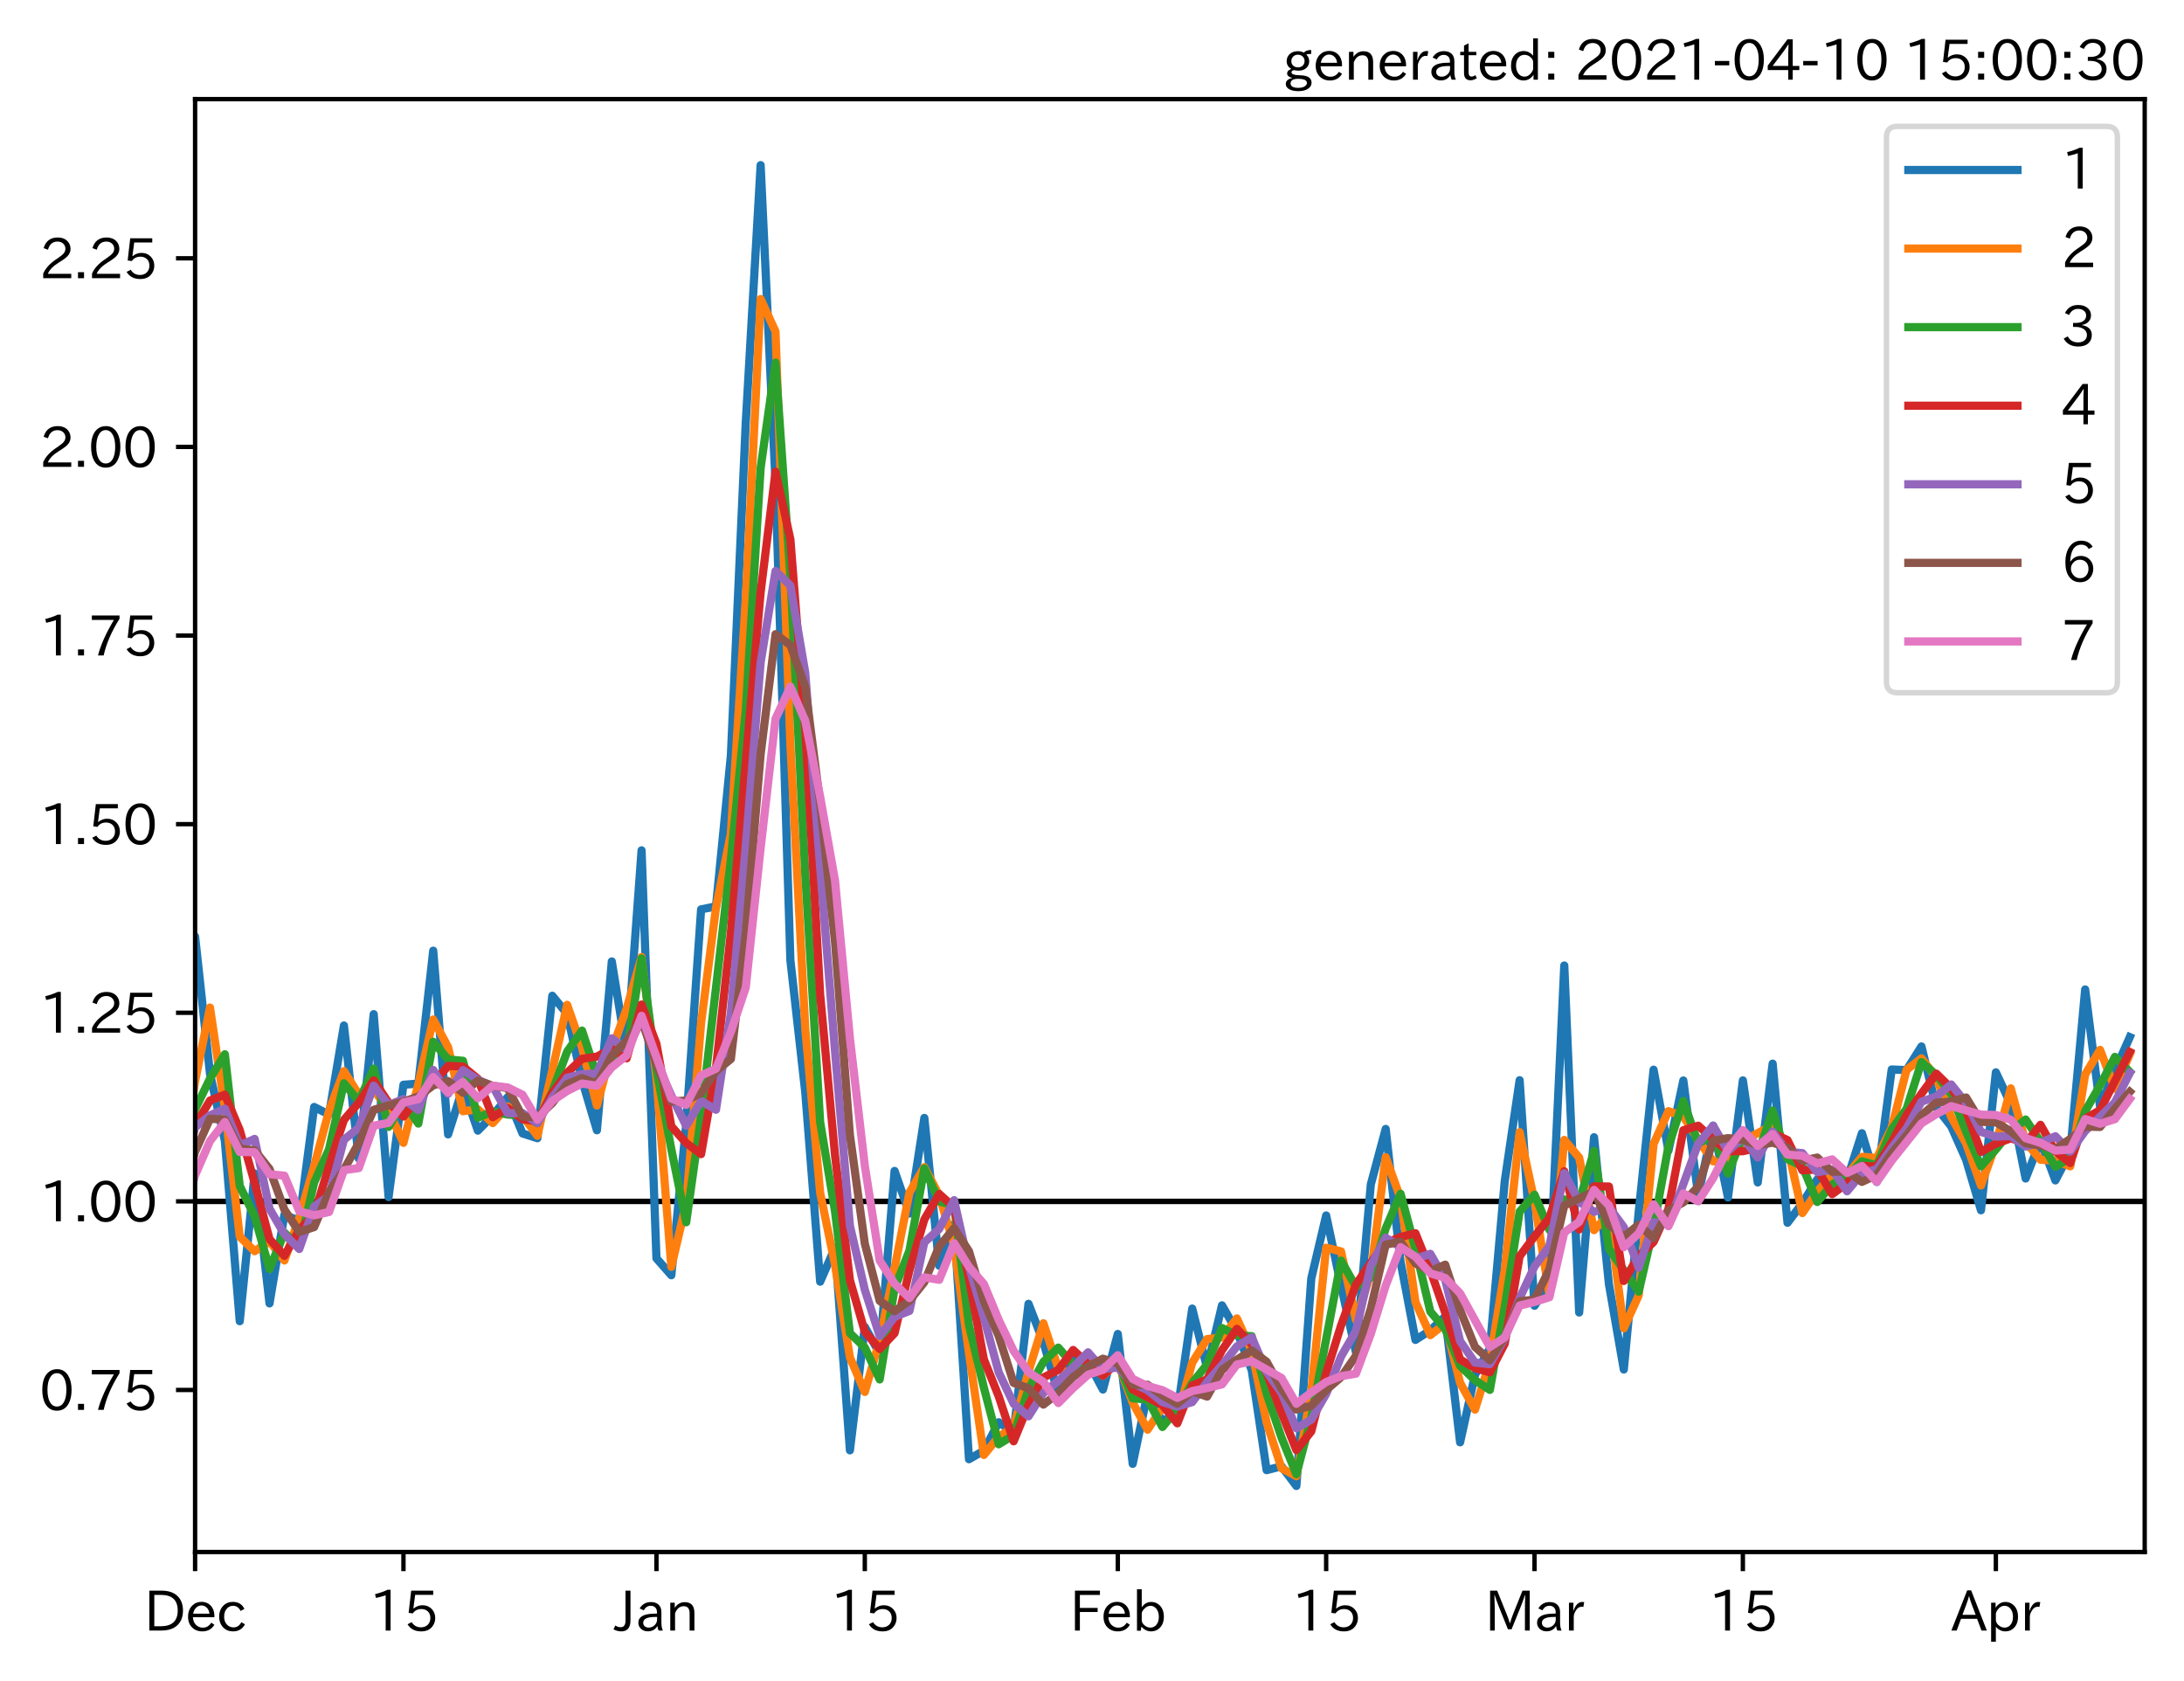 <?xml version="1.0" encoding="utf-8" standalone="no"?>
<!DOCTYPE svg PUBLIC "-//W3C//DTD SVG 1.1//EN"
  "http://www.w3.org/Graphics/SVG/1.1/DTD/svg11.dtd">
<svg height="307.849pt" version="1.1" viewBox="0 0 400.058 307.849" width="400.058pt" xmlns="http://www.w3.org/2000/svg" xmlns:xlink="http://www.w3.org/1999/xlink">
 <defs>
  <style type="text/css">*{stroke-linecap:butt;stroke-linejoin:round;}</style>
 </defs>
 <g id="figure_1">
  <g id="patch_1">
   <path d="M 0 307.849 
L 400.058 307.849 
L 400.058 0 
L 0 0 
z
" style="fill:#ffffff;"/>
  </g>
  <g id="axes_1">
   <g id="patch_2">
    <path d="M 35.737 284.259 
L 392.858 284.259 
L 392.858 18.147 
L 35.737 18.147 
z
" style="fill:#ffffff;"/>
   </g>
   <g id="line2d_1">
    <path clip-path="url(#p57265060f1)" d="M 35.737 220.039 
L 392.858 220.039 
" style="fill:none;stroke:#000000;stroke-linecap:square;"/>
   </g>
   <g id="matplotlib.axis_1">
    <g id="xtick_1">
     <g id="line2d_2">
      <defs>
       <path d="M 0 0 
L 0 3.5 
" id="m8778c3c1f2" style="stroke:#000000;stroke-width:0.8;"/>
      </defs>
      <g>
       <use style="stroke:#000000;stroke-width:0.8;" x="35.737" xlink:href="#m8778c3c1f2" y="284.259"/>
      </g>
     </g>
     <g id="text_1">
      <!-- Dec -->
      <g transform="translate(26.389 298.749)scale(0.1 -0.1)">
       <defs>
        <path d="M 609 4634 
L 1984 4634 
Q 3159 4634 3791 4050 
Q 4456 3444 4456 2356 
Q 4456 1047 3516 441 
Q 2925 63 1941 63 
L 609 63 
L 609 4634 
z
M 1172 556 
L 1894 556 
Q 3853 556 3853 2356 
Q 3853 4147 1928 4147 
L 1172 4147 
L 1172 556 
z
" id="IPAexGothic-44" transform="scale(0.016)"/>
        <path d="M 863 1594 
Q 891 1041 1209 722 
Q 1534 397 1997 397 
Q 2606 397 2963 966 
L 3322 728 
Q 2869 -31 1931 -31 
Q 1222 -31 766 422 
Q 306 884 306 1641 
Q 306 2444 788 2925 
Q 1216 3353 1856 3353 
Q 2459 3353 2866 2956 
Q 3322 2494 3322 1722 
L 3322 1594 
L 863 1594 
z
M 2756 1997 
Q 2709 2431 2450 2681 
Q 2194 2938 1844 2938 
Q 1438 2938 1150 2591 
Q 953 2356 894 1997 
L 2756 1997 
z
" id="IPAexGothic-65" transform="scale(0.016)"/>
        <path d="M 3269 784 
Q 2834 -31 1900 -31 
Q 1228 -31 788 409 
Q 313 891 313 1663 
Q 313 2428 788 2913 
Q 1222 3347 1881 3347 
Q 2813 3347 3206 2541 
L 2763 2309 
Q 2484 2900 1900 2900 
Q 1516 2900 1234 2619 
Q 881 2266 881 1650 
Q 881 1069 1222 728 
Q 1522 428 1956 428 
Q 2547 428 2847 1016 
L 3269 784 
z
" id="IPAexGothic-63" transform="scale(0.016)"/>
       </defs>
       <use xlink:href="#IPAexGothic-44"/>
       <use x="75.684" xlink:href="#IPAexGothic-65"/>
       <use x="132.568" xlink:href="#IPAexGothic-63"/>
      </g>
     </g>
    </g>
    <g id="xtick_2">
     <g id="line2d_3">
      <g>
       <use style="stroke:#000000;stroke-width:0.8;" x="73.903" xlink:href="#m8778c3c1f2" y="284.259"/>
      </g>
     </g>
     <g id="text_2">
      <!-- 15 -->
      <g transform="translate(67.605 298.749)scale(0.1 -0.1)">
       <defs>
        <path d="M 2463 63 
L 1900 63 
L 1900 4103 
Q 1372 3922 788 3797 
L 684 4231 
Q 1519 4441 2106 4731 
L 2463 4731 
L 2463 63 
z
" id="IPAexGothic-31" transform="scale(0.016)"/>
        <path d="M 1178 2603 
Q 1634 2963 2172 2963 
Q 2816 2963 3241 2528 
Q 3638 2113 3638 1497 
Q 3638 938 3297 513 
Q 2869 -31 2031 -31 
Q 959 -31 469 784 
L 938 1028 
Q 1309 434 2013 434 
Q 2466 434 2769 716 
Q 3081 1013 3081 1503 
Q 3081 1966 2806 2241 
Q 2519 2528 2056 2528 
Q 1406 2528 1072 2028 
L 591 2091 
L 884 4634 
L 3406 4634 
L 3406 4153 
L 1341 4153 
L 1134 2603 
L 1178 2603 
z
" id="IPAexGothic-35" transform="scale(0.016)"/>
       </defs>
       <use xlink:href="#IPAexGothic-31"/>
       <use x="62.988" xlink:href="#IPAexGothic-35"/>
      </g>
     </g>
    </g>
    <g id="xtick_3">
     <g id="line2d_4">
      <g>
       <use style="stroke:#000000;stroke-width:0.8;" x="120.247" xlink:href="#m8778c3c1f2" y="284.259"/>
      </g>
     </g>
     <g id="text_3">
      <!-- Jan -->
      <g transform="translate(112.578 298.749)scale(0.1 -0.1)">
       <defs>
        <path d="M 1819 4634 
L 1819 1234 
Q 1819 -31 763 -31 
Q 303 -31 -125 209 
L 84 644 
Q 378 447 694 447 
Q 1250 447 1250 1203 
L 1250 4634 
L 1819 4634 
z
" id="IPAexGothic-4a" transform="scale(0.016)"/>
        <path d="M 3156 63 
L 2672 63 
Q 2559 303 2531 556 
L 2509 556 
Q 2147 -25 1428 -25 
Q 934 -25 622 288 
Q 347 563 347 959 
Q 347 1947 2050 1997 
L 2478 2009 
L 2478 2175 
Q 2478 2509 2288 2700 
Q 2088 2900 1775 2900 
Q 1238 2900 969 2378 
L 494 2597 
Q 938 3328 1788 3328 
Q 2375 3328 2691 3000 
Q 2984 2706 2984 2169 
L 2984 997 
Q 2984 400 3156 63 
z
M 2491 1625 
L 2141 1619 
Q 903 1591 903 953 
Q 903 728 1050 581 
Q 1231 403 1525 403 
Q 1934 403 2234 703 
Q 2491 969 2491 1344 
L 2491 1625 
z
" id="IPAexGothic-61" transform="scale(0.016)"/>
        <path d="M 3328 63 
L 2778 63 
L 2778 2041 
Q 2778 2853 2106 2853 
Q 1428 2853 1113 2041 
L 1113 63 
L 563 63 
L 563 3250 
L 1075 3250 
L 1075 2675 
Q 1525 3316 2222 3316 
Q 3328 3316 3328 2072 
L 3328 63 
z
" id="IPAexGothic-6e" transform="scale(0.016)"/>
       </defs>
       <use xlink:href="#IPAexGothic-4a"/>
       <use x="37.988" xlink:href="#IPAexGothic-61"/>
       <use x="92.969" xlink:href="#IPAexGothic-6e"/>
      </g>
     </g>
    </g>
    <g id="xtick_4">
     <g id="line2d_5">
      <g>
       <use style="stroke:#000000;stroke-width:0.8;" x="158.412" xlink:href="#m8778c3c1f2" y="284.259"/>
      </g>
     </g>
     <g id="text_4">
      <!-- 15 -->
      <g transform="translate(152.114 298.749)scale(0.1 -0.1)">
       <use xlink:href="#IPAexGothic-31"/>
       <use x="62.988" xlink:href="#IPAexGothic-35"/>
      </g>
     </g>
    </g>
    <g id="xtick_5">
     <g id="line2d_6">
      <g>
       <use style="stroke:#000000;stroke-width:0.8;" x="204.756" xlink:href="#m8778c3c1f2" y="284.259"/>
      </g>
     </g>
     <g id="text_5">
      <!-- Feb -->
      <g transform="translate(195.933 298.749)scale(0.1 -0.1)">
       <defs>
        <path d="M 3469 4141 
L 1172 4141 
L 1172 2656 
L 3206 2656 
L 3206 2188 
L 1172 2188 
L 1172 63 
L 609 63 
L 609 4634 
L 3469 4634 
L 3469 4141 
z
" id="IPAexGothic-46" transform="scale(0.016)"/>
        <path d="M 1125 2731 
Q 1550 3341 2219 3341 
Q 2788 3341 3191 2938 
Q 3659 2469 3659 1644 
Q 3659 838 3191 372 
Q 2788 -31 2206 -31 
Q 1559 -31 1088 516 
L 1009 44 
L 581 44 
L 581 4794 
L 1125 4794 
L 1125 2731 
z
M 1125 1997 
L 1125 1253 
Q 1125 888 1528 600 
Q 1803 403 2119 403 
Q 2488 403 2744 659 
Q 3084 1009 3084 1631 
Q 3084 2194 2803 2553 
Q 2525 2900 2125 2900 
Q 1759 2900 1438 2578 
Q 1125 2266 1125 1997 
z
" id="IPAexGothic-62" transform="scale(0.016)"/>
       </defs>
       <use xlink:href="#IPAexGothic-46"/>
       <use x="57.178" xlink:href="#IPAexGothic-65"/>
       <use x="114.062" xlink:href="#IPAexGothic-62"/>
      </g>
     </g>
    </g>
    <g id="xtick_6">
     <g id="line2d_7">
      <g>
       <use style="stroke:#000000;stroke-width:0.8;" x="242.922" xlink:href="#m8778c3c1f2" y="284.259"/>
      </g>
     </g>
     <g id="text_6">
      <!-- 15 -->
      <g transform="translate(236.623 298.749)scale(0.1 -0.1)">
       <use xlink:href="#IPAexGothic-31"/>
       <use x="62.988" xlink:href="#IPAexGothic-35"/>
      </g>
     </g>
    </g>
    <g id="xtick_7">
     <g id="line2d_8">
      <g>
       <use style="stroke:#000000;stroke-width:0.8;" x="281.087" xlink:href="#m8778c3c1f2" y="284.259"/>
      </g>
     </g>
     <g id="text_7">
      <!-- Mar -->
      <g transform="translate(271.978 298.749)scale(0.1 -0.1)">
       <defs>
        <path d="M 5147 63 
L 4597 63 
L 4597 2534 
Q 4597 3281 4634 4134 
L 4609 4134 
Q 4356 3409 4066 2675 
L 3066 209 
L 2650 209 
L 1641 2725 
Q 1328 3506 1128 4141 
L 1103 4141 
Q 1141 3131 1141 2553 
L 1141 63 
L 609 63 
L 609 4634 
L 1416 4634 
L 2503 1944 
Q 2697 1472 2869 906 
L 2888 906 
Q 3028 1416 3234 1931 
L 4316 4634 
L 5147 4634 
L 5147 63 
z
" id="IPAexGothic-4d" transform="scale(0.016)"/>
        <path d="M 2309 3316 
L 2213 2769 
Q 2106 2791 2022 2791 
Q 1653 2791 1413 2444 
Q 1113 2006 1113 1675 
L 1113 63 
L 563 63 
L 563 3250 
L 1081 3250 
L 1056 2303 
L 1069 2303 
Q 1422 3341 2097 3341 
Q 2206 3341 2309 3316 
z
" id="IPAexGothic-72" transform="scale(0.016)"/>
       </defs>
       <use xlink:href="#IPAexGothic-4d"/>
       <use x="90.186" xlink:href="#IPAexGothic-61"/>
       <use x="145.166" xlink:href="#IPAexGothic-72"/>
      </g>
     </g>
    </g>
    <g id="xtick_8">
     <g id="line2d_9">
      <g>
       <use style="stroke:#000000;stroke-width:0.8;" x="319.253" xlink:href="#m8778c3c1f2" y="284.259"/>
      </g>
     </g>
     <g id="text_8">
      <!-- 15 -->
      <g transform="translate(312.954 298.749)scale(0.1 -0.1)">
       <use xlink:href="#IPAexGothic-31"/>
       <use x="62.988" xlink:href="#IPAexGothic-35"/>
      </g>
     </g>
    </g>
    <g id="xtick_9">
     <g id="line2d_10">
      <g>
       <use style="stroke:#000000;stroke-width:0.8;" x="365.596" xlink:href="#m8778c3c1f2" y="284.259"/>
      </g>
     </g>
     <g id="text_9">
      <!-- Apr -->
      <g transform="translate(357.454 298.749)scale(0.1 -0.1)">
       <defs>
        <path d="M 4056 63 
L 3444 63 
L 2938 1409 
L 1100 1409 
L 603 63 
L -6 63 
L 1806 4666 
L 2259 4666 
L 4056 63 
z
M 2778 1863 
L 2316 3078 
Q 2125 3588 2028 4000 
L 2009 4000 
Q 1897 3563 1716 3078 
L 1263 1863 
L 2778 1863 
z
" id="IPAexGothic-41" transform="scale(0.016)"/>
        <path d="M 1075 2688 
Q 1525 3341 2206 3341 
Q 2769 3341 3172 2938 
Q 3641 2469 3641 1644 
Q 3641 841 3178 372 
Q 2775 -31 2200 -31 
Q 1569 -31 1106 497 
L 1106 -1216 
L 563 -1216 
L 563 3250 
L 1075 3250 
L 1075 2688 
z
M 1106 1950 
L 1106 1291 
Q 1106 897 1516 600 
Q 1791 403 2106 403 
Q 2469 403 2725 659 
Q 3066 997 3066 1631 
Q 3066 2200 2784 2559 
Q 2503 2900 2100 2900 
Q 1656 2900 1338 2484 
Q 1106 2184 1106 1950 
z
" id="IPAexGothic-70" transform="scale(0.016)"/>
       </defs>
       <use xlink:href="#IPAexGothic-41"/>
       <use x="63.721" xlink:href="#IPAexGothic-70"/>
       <use x="125.83" xlink:href="#IPAexGothic-72"/>
      </g>
     </g>
    </g>
   </g>
   <g id="matplotlib.axis_2">
    <g id="ytick_1">
     <g id="line2d_11">
      <defs>
       <path d="M 0 0 
L -3.5 0 
" id="mbf87f16235" style="stroke:#000000;stroke-width:0.8;"/>
      </defs>
      <g>
       <use style="stroke:#000000;stroke-width:0.8;" x="35.737" xlink:href="#mbf87f16235" y="254.585"/>
      </g>
     </g>
     <g id="text_10">
      <!-- 0.75 -->
      <g transform="translate(7.2 258.33)scale(0.1 -0.1)">
       <defs>
        <path d="M 2038 4725 
Q 2881 4725 3334 3944 
Q 3694 3325 3694 2344 
Q 3694 1372 3334 741 
Q 2888 -31 2016 -31 
Q 1147 -31 700 741 
Q 341 1372 341 2350 
Q 341 3713 1000 4334 
Q 1419 4725 2038 4725 
z
M 2016 4266 
Q 1516 4266 1228 3759 
Q 934 3247 934 2344 
Q 934 1456 1222 947 
Q 1513 447 2016 447 
Q 2619 447 2909 1153 
Q 3100 1622 3100 2375 
Q 3100 3256 2806 3759 
Q 2509 4266 2016 4266 
z
" id="IPAexGothic-30" transform="scale(0.016)"/>
        <path d="M 1184 63 
L 494 63 
L 494 753 
L 1184 753 
L 1184 63 
z
" id="IPAexGothic-2e" transform="scale(0.016)"/>
        <path d="M 3597 4263 
Q 2238 2106 1778 63 
L 1131 63 
Q 1581 1834 2950 4128 
L 428 4128 
L 428 4634 
L 3597 4634 
L 3597 4263 
z
" id="IPAexGothic-37" transform="scale(0.016)"/>
       </defs>
       <use xlink:href="#IPAexGothic-30"/>
       <use x="62.988" xlink:href="#IPAexGothic-2e"/>
       <use x="89.404" xlink:href="#IPAexGothic-37"/>
       <use x="152.393" xlink:href="#IPAexGothic-35"/>
      </g>
     </g>
    </g>
    <g id="ytick_2">
     <g id="line2d_12">
      <g>
       <use style="stroke:#000000;stroke-width:0.8;" x="35.737" xlink:href="#mbf87f16235" y="220.039"/>
      </g>
     </g>
     <g id="text_11">
      <!-- 1.00 -->
      <g transform="translate(7.2 223.785)scale(0.1 -0.1)">
       <use xlink:href="#IPAexGothic-31"/>
       <use x="62.988" xlink:href="#IPAexGothic-2e"/>
       <use x="89.404" xlink:href="#IPAexGothic-30"/>
       <use x="152.393" xlink:href="#IPAexGothic-30"/>
      </g>
     </g>
    </g>
    <g id="ytick_3">
     <g id="line2d_13">
      <g>
       <use style="stroke:#000000;stroke-width:0.8;" x="35.737" xlink:href="#mbf87f16235" y="185.494"/>
      </g>
     </g>
     <g id="text_12">
      <!-- 1.25 -->
      <g transform="translate(7.2 189.239)scale(0.1 -0.1)">
       <defs>
        <path d="M 3659 63 
L 447 63 
L 447 594 
Q 825 1475 1894 2203 
L 2072 2322 
Q 2619 2697 2791 2906 
Q 2988 3153 2988 3444 
Q 2988 3772 2756 4003 
Q 2500 4259 2084 4259 
Q 1250 4259 991 3328 
L 497 3506 
Q 853 4725 2116 4725 
Q 2806 4725 3216 4316 
Q 3575 3947 3575 3425 
Q 3575 3038 3344 2722 
Q 3131 2416 2366 1938 
L 2231 1856 
Q 1256 1253 978 569 
L 3659 569 
L 3659 63 
z
" id="IPAexGothic-32" transform="scale(0.016)"/>
       </defs>
       <use xlink:href="#IPAexGothic-31"/>
       <use x="62.988" xlink:href="#IPAexGothic-2e"/>
       <use x="89.404" xlink:href="#IPAexGothic-32"/>
       <use x="152.393" xlink:href="#IPAexGothic-35"/>
      </g>
     </g>
    </g>
    <g id="ytick_4">
     <g id="line2d_14">
      <g>
       <use style="stroke:#000000;stroke-width:0.8;" x="35.737" xlink:href="#mbf87f16235" y="150.948"/>
      </g>
     </g>
     <g id="text_13">
      <!-- 1.50 -->
      <g transform="translate(7.2 154.694)scale(0.1 -0.1)">
       <use xlink:href="#IPAexGothic-31"/>
       <use x="62.988" xlink:href="#IPAexGothic-2e"/>
       <use x="89.404" xlink:href="#IPAexGothic-35"/>
       <use x="152.393" xlink:href="#IPAexGothic-30"/>
      </g>
     </g>
    </g>
    <g id="ytick_5">
     <g id="line2d_15">
      <g>
       <use style="stroke:#000000;stroke-width:0.8;" x="35.737" xlink:href="#mbf87f16235" y="116.403"/>
      </g>
     </g>
     <g id="text_14">
      <!-- 1.75 -->
      <g transform="translate(7.2 120.148)scale(0.1 -0.1)">
       <use xlink:href="#IPAexGothic-31"/>
       <use x="62.988" xlink:href="#IPAexGothic-2e"/>
       <use x="89.404" xlink:href="#IPAexGothic-37"/>
       <use x="152.393" xlink:href="#IPAexGothic-35"/>
      </g>
     </g>
    </g>
    <g id="ytick_6">
     <g id="line2d_16">
      <g>
       <use style="stroke:#000000;stroke-width:0.8;" x="35.737" xlink:href="#mbf87f16235" y="81.857"/>
      </g>
     </g>
     <g id="text_15">
      <!-- 2.00 -->
      <g transform="translate(7.2 85.602)scale(0.1 -0.1)">
       <use xlink:href="#IPAexGothic-32"/>
       <use x="62.988" xlink:href="#IPAexGothic-2e"/>
       <use x="89.404" xlink:href="#IPAexGothic-30"/>
       <use x="152.393" xlink:href="#IPAexGothic-30"/>
      </g>
     </g>
    </g>
    <g id="ytick_7">
     <g id="line2d_17">
      <g>
       <use style="stroke:#000000;stroke-width:0.8;" x="35.737" xlink:href="#mbf87f16235" y="47.311"/>
      </g>
     </g>
     <g id="text_16">
      <!-- 2.25 -->
      <g transform="translate(7.2 51.057)scale(0.1 -0.1)">
       <use xlink:href="#IPAexGothic-32"/>
       <use x="62.988" xlink:href="#IPAexGothic-2e"/>
       <use x="89.404" xlink:href="#IPAexGothic-32"/>
       <use x="152.393" xlink:href="#IPAexGothic-35"/>
      </g>
     </g>
    </g>
   </g>
   <g id="line2d_18">
    <path clip-path="url(#p57265060f1)" d="M 3.024 173.758 
L 5.75 173.5 
L 8.476 163.265 
L 11.203 183.514 
L 13.929 185.341 
L 16.655 243.007 
L 19.381 238.5 
L 22.107 231.375 
L 24.833 207.952 
L 27.559 214.692 
L 30.285 213.01 
L 33.011 220.744 
L 35.737 171.524 
L 38.464 196.648 
L 41.19 208.955 
L 43.916 241.985 
L 46.642 214.927 
L 49.368 238.728 
L 52.094 222.485 
L 54.82 223.597 
L 57.546 202.746 
L 60.272 204.133 
L 62.999 187.827 
L 65.725 212.209 
L 68.451 185.747 
L 71.177 219.254 
L 73.903 198.681 
L 76.629 198.469 
L 79.355 174.122 
L 82.081 207.77 
L 84.807 199.171 
L 87.534 207.081 
L 90.26 204.31 
L 92.986 200.964 
L 95.712 207.594 
L 98.438 208.47 
L 101.164 182.375 
L 103.89 185.693 
L 106.616 197.814 
L 109.342 207.017 
L 112.068 176.095 
L 114.795 192.929 
L 117.521 155.747 
L 120.247 230.473 
L 122.973 233.567 
L 125.699 205.916 
L 128.425 166.555 
L 131.151 166.005 
L 133.877 138.446 
L 136.603 77.461 
L 139.33 30.243 
L 142.056 88.379 
L 144.782 175.892 
L 147.508 200.07 
L 150.234 234.749 
L 152.96 228.503 
L 155.686 265.634 
L 158.412 243.032 
L 161.138 247.901 
L 163.865 214.464 
L 166.591 222.267 
L 169.317 204.754 
L 172.043 231.823 
L 174.769 224.278 
L 177.495 267.263 
L 180.221 265.697 
L 182.947 260.493 
L 185.673 262.315 
L 188.399 238.801 
L 191.126 245.812 
L 193.852 255.237 
L 196.578 248.532 
L 199.304 249.408 
L 202.03 254.5 
L 204.756 244.322 
L 207.482 268.111 
L 210.208 255.17 
L 212.934 260.355 
L 215.661 258.653 
L 218.387 239.673 
L 221.113 250.568 
L 223.839 239.082 
L 226.565 243.808 
L 229.291 250.975 
L 232.017 269.265 
L 234.743 268.561 
L 237.469 272.163 
L 240.196 234.167 
L 242.922 222.617 
L 245.648 235.465 
L 248.374 247.685 
L 251.1 216.941 
L 253.826 206.773 
L 256.552 231.126 
L 259.278 245.41 
L 262.004 243.664 
L 264.73 241.121 
L 267.457 264.169 
L 270.183 251.803 
L 272.909 246.947 
L 275.635 216.315 
L 278.361 197.845 
L 281.087 239.162 
L 283.813 235.097 
L 286.539 176.836 
L 289.265 240.391 
L 291.992 208.291 
L 294.718 235.201 
L 297.444 250.832 
L 300.17 221.97 
L 302.896 195.924 
L 305.622 210.748 
L 308.348 197.896 
L 311.074 218.952 
L 313.8 206.164 
L 316.527 219.33 
L 319.253 197.879 
L 321.979 216.573 
L 324.705 194.811 
L 327.431 223.957 
L 330.157 220.371 
L 332.883 216.005 
L 335.609 214.33 
L 338.335 216.061 
L 341.061 207.553 
L 343.788 216.48 
L 346.514 195.881 
L 349.24 195.995 
L 351.966 191.662 
L 354.692 202.832 
L 357.418 206.308 
L 360.144 212.427 
L 362.87 221.67 
L 365.596 196.407 
L 368.323 202.217 
L 371.049 215.849 
L 373.775 208.893 
L 376.501 216.198 
L 379.227 210.996 
L 381.953 181.226 
L 384.679 202.657 
L 387.405 196.114 
L 390.131 189.955 
L 390.131 189.955 
" style="fill:none;stroke:#1f77b4;stroke-linecap:square;stroke-width:1.5;"/>
   </g>
   <g id="line2d_19">
    <path clip-path="url(#p57265060f1)" d="M 3.024 165.389 
L 5.75 173.629 
L 8.476 168.452 
L 11.203 173.667 
L 13.929 184.43 
L 16.655 217.089 
L 19.381 240.775 
L 22.107 234.989 
L 24.833 220.159 
L 27.559 211.36 
L 30.285 213.854 
L 33.011 216.93 
L 35.737 198.013 
L 38.464 184.54 
L 41.19 202.923 
L 43.916 226.501 
L 46.642 229.163 
L 49.368 227.367 
L 52.094 230.865 
L 54.82 223.042 
L 57.546 213.547 
L 60.272 203.441 
L 62.999 196.185 
L 65.725 200.489 
L 68.451 199.529 
L 71.177 203.404 
L 73.903 209.323 
L 76.629 198.575 
L 79.355 186.727 
L 82.081 191.794 
L 84.807 203.531 
L 87.534 203.176 
L 90.26 205.701 
L 92.986 202.646 
L 95.712 204.315 
L 98.438 208.032 
L 103.89 184.042 
L 106.616 191.864 
L 109.342 202.483 
L 112.068 192.275 
L 114.795 184.716 
L 117.521 175.28 
L 120.247 197.393 
L 122.973 232.03 
L 125.699 220.434 
L 128.425 187.365 
L 131.151 166.28 
L 133.877 152.687 
L 136.603 109.818 
L 139.33 54.769 
L 142.056 60.728 
L 144.782 136.41 
L 147.508 188.411 
L 150.234 218.481 
L 152.96 231.664 
L 155.686 248.629 
L 158.412 254.949 
L 161.138 245.493 
L 163.865 232.287 
L 166.591 218.42 
L 169.317 213.775 
L 172.043 218.944 
L 174.769 228.105 
L 177.495 247.843 
L 180.221 266.483 
L 182.947 263.131 
L 185.673 261.408 
L 188.399 251.202 
L 191.126 242.36 
L 193.852 250.628 
L 196.578 251.938 
L 199.304 248.971 
L 202.03 251.984 
L 204.756 249.53 
L 207.482 256.912 
L 210.208 261.857 
L 212.934 257.796 
L 215.661 259.508 
L 218.387 249.577 
L 221.113 245.252 
L 223.839 244.971 
L 226.565 241.469 
L 229.291 247.449 
L 232.017 260.547 
L 234.743 268.914 
L 237.469 270.38 
L 240.196 254.897 
L 242.922 228.521 
L 245.648 229.201 
L 248.374 241.735 
L 251.1 233.255 
L 253.826 211.946 
L 256.552 219.483 
L 259.278 238.481 
L 262.004 244.54 
L 264.73 242.4 
L 267.457 253.276 
L 270.183 258.177 
L 272.909 249.402 
L 275.635 232.561 
L 278.361 207.362 
L 281.087 220.039 
L 283.813 237.147 
L 286.539 208.78 
L 289.265 212.027 
L 291.992 225.306 
L 294.718 222.411 
L 297.444 243.282 
L 300.17 237.259 
L 302.896 209.516 
L 305.622 203.514 
L 308.348 204.456 
L 311.074 208.795 
L 313.8 212.698 
L 316.527 212.896 
L 319.253 208.99 
L 324.705 206.08 
L 327.431 210.099 
L 330.157 222.176 
L 332.883 218.205 
L 335.609 215.17 
L 338.335 215.198 
L 341.061 211.869 
L 343.788 212.084 
L 346.514 206.53 
L 349.24 195.938 
L 351.966 193.843 
L 354.692 197.344 
L 357.418 204.58 
L 360.144 209.399 
L 362.87 217.124 
L 365.596 209.574 
L 368.323 199.339 
L 371.049 209.189 
L 373.775 212.412 
L 376.501 212.591 
L 379.227 213.62 
L 381.953 196.796 
L 384.679 192.287 
L 387.405 199.419 
L 390.131 193.063 
L 390.131 193.063 
" style="fill:none;stroke:#ff7f0e;stroke-linecap:square;stroke-width:1.5;"/>
   </g>
   <g id="line2d_20">
    <path clip-path="url(#p57265060f1)" d="M 3.024 184.997 
L 5.75 168.131 
L 8.476 170.237 
L 11.203 173.611 
L 13.929 177.643 
L 16.655 206.684 
L 19.381 224.621 
L 22.107 237.722 
L 24.833 226.565 
L 27.559 218.36 
L 30.285 211.912 
L 33.011 216.188 
L 35.737 203.177 
L 38.464 197.559 
L 41.19 193.092 
L 43.916 217.219 
L 46.642 222.751 
L 49.368 232.433 
L 52.094 225.76 
L 54.82 228.487 
L 57.546 216.589 
L 60.272 210.474 
L 62.999 198.402 
L 65.725 201.713 
L 68.451 195.72 
L 71.177 206.397 
L 73.903 201.846 
L 76.629 205.789 
L 79.355 190.808 
L 82.081 194.049 
L 84.807 194.29 
L 87.534 204.723 
L 90.26 203.555 
L 92.986 204.138 
L 95.712 204.313 
L 98.438 205.712 
L 101.164 199.926 
L 103.89 192.598 
L 106.616 188.759 
L 109.342 197.077 
L 112.068 194.142 
L 114.795 192.493 
L 117.521 175.552 
L 120.247 195.919 
L 122.973 210.488 
L 125.699 223.865 
L 128.425 204.41 
L 133.877 157.418 
L 136.603 130.168 
L 139.33 85.708 
L 142.056 66.413 
L 144.782 105.522 
L 147.508 160.063 
L 150.234 205.524 
L 152.96 221.905 
L 155.686 244.185 
L 158.412 246.795 
L 161.138 252.652 
L 163.865 235.976 
L 166.591 229.032 
L 169.317 214.005 
L 172.043 220.061 
L 174.769 220.746 
L 177.495 242.743 
L 180.221 254.148 
L 182.947 264.528 
L 185.673 262.86 
L 188.399 254.393 
L 191.126 249.435 
L 193.852 246.822 
L 196.578 249.934 
L 199.304 251.101 
L 202.03 250.846 
L 204.756 249.489 
L 207.482 256.114 
L 210.208 256.335 
L 212.934 261.359 
L 215.661 258.082 
L 218.387 253.295 
L 221.113 249.908 
L 223.839 243.232 
L 226.565 244.584 
L 229.291 244.728 
L 232.017 255.259 
L 234.743 263.295 
L 237.469 270.01 
L 240.196 259.669 
L 245.648 230.878 
L 248.374 235.683 
L 251.1 233.996 
L 253.826 224.987 
L 256.552 218.641 
L 259.278 228.728 
L 262.004 240.234 
L 264.73 243.412 
L 267.457 250.165 
L 270.183 252.787 
L 272.909 254.565 
L 275.635 239.333 
L 278.361 221.916 
L 281.087 218.809 
L 283.813 225.253 
L 286.539 219.683 
L 289.265 220.162 
L 291.992 210.792 
L 294.718 228.69 
L 300.17 236.577 
L 302.896 224.807 
L 305.622 209.928 
L 308.348 201.663 
L 311.074 209.449 
L 313.8 207.923 
L 316.527 214.943 
L 319.253 208.054 
L 321.979 211.561 
L 324.705 203.394 
L 327.431 212.289 
L 330.157 213.606 
L 332.883 220.149 
L 335.609 216.925 
L 338.335 215.468 
L 341.061 212.694 
L 343.788 213.422 
L 346.514 206.872 
L 349.24 203.097 
L 351.966 194.525 
L 354.692 196.896 
L 357.418 200.389 
L 360.144 207.241 
L 362.87 213.607 
L 365.596 210.531 
L 368.323 207.161 
L 371.049 205.045 
L 373.775 209.09 
L 376.501 213.685 
L 379.227 212.061 
L 381.953 203.541 
L 384.679 198.774 
L 387.405 193.573 
L 390.131 196.325 
L 390.131 196.325 
" style="fill:none;stroke:#2ca02c;stroke-linecap:square;stroke-width:1.5;"/>
   </g>
   <g id="line2d_21">
    <path clip-path="url(#p57265060f1)" d="M 3.024 192.213 
L 5.75 182.191 
L 8.476 166.926 
L 11.203 173.648 
L 13.929 176.616 
L 16.655 196.832 
L 19.381 215.354 
L 22.107 226.342 
L 24.833 230.884 
L 27.559 223.692 
L 30.285 217.041 
L 33.011 214.172 
L 35.737 206.139 
L 38.464 201.57 
L 41.19 200.487 
L 43.916 206.969 
L 46.642 216.65 
L 49.368 226.935 
L 52.094 230.017 
L 54.82 225.222 
L 57.546 222.482 
L 60.272 213.573 
L 62.999 205.112 
L 65.725 201.972 
L 68.451 197.865 
L 71.177 201.953 
L 73.903 204.504 
L 76.629 201.008 
L 79.355 198.424 
L 82.081 195.22 
L 84.807 195.345 
L 87.534 197.586 
L 90.26 204.62 
L 92.986 202.911 
L 95.712 205.01 
L 98.438 205.363 
L 101.164 200.186 
L 103.89 196.482 
L 106.616 193.918 
L 109.342 193.521 
L 112.068 192.069 
L 114.795 193.84 
L 117.521 183.985 
L 120.247 191.175 
L 122.973 206.282 
L 125.699 209.358 
L 128.425 211.386 
L 131.151 195.596 
L 133.877 170.827 
L 139.33 108.481 
L 142.056 86.379 
L 144.782 98.781 
L 147.508 133.46 
L 150.234 182.165 
L 152.96 211.624 
L 155.686 234.47 
L 158.412 243.898 
L 161.138 247.072 
L 163.865 244.18 
L 166.591 232.684 
L 169.317 223.349 
L 172.043 218.682 
L 174.769 221.127 
L 177.495 234.233 
L 180.221 248.967 
L 182.947 255.772 
L 185.673 263.98 
L 188.399 257.343 
L 191.126 252.311 
L 193.852 250.915 
L 196.578 247.252 
L 199.304 249.802 
L 202.03 251.961 
L 204.756 249.251 
L 207.482 254.477 
L 212.934 257.355 
L 215.661 260.69 
L 218.387 253.767 
L 221.113 252.62 
L 223.839 247.298 
L 226.565 243.376 
L 229.291 246.217 
L 232.017 251.433 
L 234.743 258.759 
L 237.469 265.594 
L 240.196 262.161 
L 242.922 251.483 
L 245.648 242.762 
L 248.374 235.305 
L 251.1 231.244 
L 253.826 227.687 
L 256.552 226.549 
L 259.278 225.877 
L 262.004 232.635 
L 264.73 240.457 
L 267.457 248.995 
L 270.183 250.577 
L 272.909 251.356 
L 275.635 246.098 
L 278.361 230.095 
L 281.087 226.449 
L 283.813 223.073 
L 286.539 214.52 
L 289.265 225.179 
L 291.992 217.285 
L 294.718 217.315 
L 297.444 234.62 
L 300.17 230.05 
L 302.896 227.485 
L 305.622 221.423 
L 308.348 207.008 
L 311.074 206.177 
L 313.8 208.634 
L 316.527 210.86 
L 319.253 210.856 
L 321.979 210.23 
L 324.705 207.542 
L 327.431 208.813 
L 330.157 214.353 
L 332.883 214.209 
L 335.609 218.717 
L 338.335 216.71 
L 341.061 213.529 
L 343.788 213.65 
L 346.514 209.223 
L 349.24 204.223 
L 351.966 200.314 
L 354.692 196.643 
L 357.418 199.302 
L 360.144 203.489 
L 362.87 210.985 
L 365.596 209.486 
L 368.323 208.495 
L 371.049 209.382 
L 373.775 206.016 
L 376.501 210.9 
L 379.227 213.018 
L 381.953 204.897 
L 384.679 203.321 
L 390.131 192.676 
L 390.131 192.676 
" style="fill:none;stroke:#d62728;stroke-linecap:square;stroke-width:1.5;"/>
   </g>
   <g id="line2d_22">
    <path clip-path="url(#p57265060f1)" d="M 3.024 193.097 
L 5.75 188.628 
L 8.476 178.559 
L 11.203 170.365 
L 13.929 176.048 
L 16.655 192.414 
L 19.381 206.19 
L 22.107 218.712 
L 24.833 222.854 
L 27.559 227.798 
L 30.285 221.621 
L 33.011 217.79 
L 35.737 206.504 
L 38.464 204.287 
L 41.19 203.075 
L 43.916 209.83 
L 46.642 208.595 
L 49.368 221.37 
L 52.094 226.057 
L 54.82 228.758 
L 57.546 221.003 
L 60.272 218.996 
L 62.999 208.756 
L 65.725 206.558 
L 68.451 198.854 
L 71.177 202.392 
L 73.903 201.304 
L 76.629 203.315 
L 79.355 195.965 
L 82.081 200.338 
L 84.807 196.018 
L 87.534 197.763 
L 90.26 198.954 
L 92.986 203.895 
L 95.712 203.859 
L 98.438 205.708 
L 101.164 201.019 
L 103.89 197.388 
L 106.616 196.749 
L 109.342 196.625 
L 112.068 190.174 
L 114.795 192.242 
L 117.521 186.843 
L 120.247 194.471 
L 122.973 200.674 
L 125.699 206.209 
L 128.425 201.641 
L 131.151 203.26 
L 133.877 185.499 
L 136.603 155.045 
L 139.33 121.357 
L 142.056 104.584 
L 144.782 107.249 
L 147.508 123.234 
L 150.234 158.837 
L 152.96 192.598 
L 155.686 224.497 
L 158.412 236.232 
L 161.138 244.71 
L 163.865 241.204 
L 166.591 240.1 
L 169.317 227.538 
L 172.043 225.088 
L 174.769 219.82 
L 177.495 231.927 
L 180.221 241.283 
L 182.947 251.376 
L 185.673 257.115 
L 188.399 259.41 
L 191.126 255.135 
L 193.852 252.903 
L 196.578 250.443 
L 199.304 247.686 
L 202.03 250.759 
L 204.756 250.475 
L 207.482 253.315 
L 210.208 254.616 
L 212.934 256.79 
L 215.661 257.616 
L 218.387 256.808 
L 221.113 253.135 
L 223.839 250.042 
L 226.565 246.608 
L 229.291 244.938 
L 232.017 251.261 
L 234.743 255.103 
L 237.469 261.597 
L 240.196 260.021 
L 242.922 255.303 
L 245.648 248.456 
L 248.374 243.763 
L 251.1 231.834 
L 253.826 226.689 
L 256.552 228.382 
L 259.278 230.558 
L 262.004 229.642 
L 264.73 234.38 
L 267.457 245.635 
L 270.183 249.563 
L 272.909 249.86 
L 275.635 245.12 
L 278.361 237.777 
L 281.087 231.962 
L 283.813 228.226 
L 286.539 214.881 
L 289.265 220.113 
L 291.992 221.961 
L 294.718 221.066 
L 297.444 224.766 
L 300.17 232.188 
L 302.896 223.853 
L 305.622 224.297 
L 311.074 209.476 
L 313.8 206.174 
L 316.527 210.837 
L 319.253 208.35 
L 321.979 212.017 
L 324.705 207.267 
L 327.431 210.978 
L 330.157 211.2 
L 332.883 214.685 
L 335.609 214.233 
L 338.335 218.19 
L 341.061 214.924 
L 343.788 214.124 
L 346.514 210.259 
L 349.24 206.667 
L 351.966 201.789 
L 354.692 200.821 
L 357.418 198.624 
L 360.144 202.018 
L 362.87 207.309 
L 365.596 208.179 
L 368.323 208.06 
L 371.049 209.996 
L 373.775 209.284 
L 376.501 208.109 
L 379.227 210.919 
L 381.953 207.153 
L 387.405 201.906 
L 390.131 196.514 
L 390.131 196.514 
" style="fill:none;stroke:#9467bd;stroke-linecap:square;stroke-width:1.5;"/>
   </g>
   <g id="line2d_23">
    <path clip-path="url(#p57265060f1)" d="M 3.024 194.089 
L 5.75 189.981 
L 11.203 179.395 
L 13.929 172.948 
L 16.655 189.441 
L 19.381 201.174 
L 22.107 210.71 
L 24.833 216.974 
L 27.559 221.526 
L 30.285 225.443 
L 33.011 221.475 
L 35.737 210.964 
L 38.464 204.904 
L 41.19 205.075 
L 43.916 210.365 
L 46.642 210.692 
L 49.368 214.099 
L 52.094 221.556 
L 54.82 225.65 
L 57.546 224.746 
L 60.272 218.326 
L 62.999 214.228 
L 65.725 209.337 
L 68.451 203.273 
L 71.177 202.451 
L 73.903 201.779 
L 76.629 200.835 
L 79.355 198.793 
L 82.081 197.995 
L 84.807 200.144 
L 87.534 197.916 
L 90.26 198.873 
L 92.986 199.291 
L 95.712 204.518 
L 98.438 204.637 
L 101.164 202.046 
L 103.89 198.563 
L 106.616 197.459 
L 109.342 198.507 
L 112.068 193.372 
L 114.795 190.637 
L 117.521 186.652 
L 120.247 195.033 
L 122.973 201.749 
L 125.699 201.56 
L 128.425 200.221 
L 131.151 196.197 
L 133.877 193.968 
L 136.603 170.932 
L 139.33 138.164 
L 142.056 116.155 
L 144.782 118.161 
L 147.508 125.841 
L 150.234 147.133 
L 152.96 172.622 
L 155.686 207.898 
L 158.412 227.781 
L 161.138 238.259 
L 163.865 240.152 
L 166.591 238.242 
L 169.317 234.832 
L 172.043 228.262 
L 174.769 224.953 
L 177.495 229.171 
L 180.221 238.31 
L 182.947 244.729 
L 185.673 253.282 
L 188.399 254.271 
L 191.126 257.263 
L 193.852 255.152 
L 196.578 252.187 
L 199.304 250.271 
L 202.03 248.852 
L 204.756 249.712 
L 207.482 253.638 
L 210.208 253.626 
L 212.934 255.596 
L 215.661 257.103 
L 218.387 254.826 
L 221.113 255.793 
L 223.839 250.914 
L 226.565 249.027 
L 229.291 247.348 
L 232.017 249.411 
L 234.743 254.36 
L 237.469 258.164 
L 240.196 257.488 
L 242.922 254.594 
L 245.648 252.235 
L 248.374 248.328 
L 251.1 239.676 
L 253.826 227.966 
L 256.552 227.439 
L 259.278 231.389 
L 262.004 232.842 
L 264.73 231.631 
L 267.457 239.931 
L 270.183 246.687 
L 272.909 249.131 
L 275.635 244.878 
L 278.361 238.341 
L 281.087 238.009 
L 283.813 232.49 
L 286.539 220.804 
L 291.992 218.209 
L 294.718 224.262 
L 297.444 226.546 
L 300.17 224.304 
L 302.896 226.763 
L 305.622 221.753 
L 308.348 220.22 
L 311.074 217.337 
L 313.8 208.929 
L 316.527 208.451 
L 319.253 208.753 
L 321.979 209.753 
L 324.705 209.281 
L 327.431 210.187 
L 330.157 212.587 
L 332.883 212.012 
L 335.609 214.626 
L 338.335 214.54 
L 341.061 216.471 
L 343.788 215.184 
L 346.514 211.232 
L 349.24 207.972 
L 351.966 204.263 
L 354.692 201.963 
L 357.418 201.749 
L 360.144 201.012 
L 362.87 205.48 
L 365.596 205.544 
L 368.323 207.201 
L 371.049 209.387 
L 373.775 209.813 
L 376.501 210.459 
L 379.227 208.594 
L 381.953 206.341 
L 384.679 206.413 
L 387.405 203.092 
L 390.131 199.974 
L 390.131 199.974 
" style="fill:none;stroke:#8c564b;stroke-linecap:square;stroke-width:1.5;"/>
   </g>
   <g id="line2d_24">
    <path clip-path="url(#p57265060f1)" d="M 3.024 190.13 
L 5.75 191.295 
L 8.476 186.401 
L 11.203 184.482 
L 13.929 180.256 
L 16.655 185.104 
L 19.381 197.522 
L 22.107 205.893 
L 24.833 210.319 
L 27.559 216.65 
L 30.285 220.341 
L 33.011 224.781 
L 35.737 215.255 
L 38.464 208.999 
L 41.19 205.489 
L 43.916 210.991 
L 46.642 211.025 
L 49.368 215.068 
L 52.094 215.328 
L 54.82 221.85 
L 57.546 222.597 
L 60.272 221.98 
L 62.999 214.328 
L 65.725 213.941 
L 68.451 206.175 
L 71.177 205.664 
L 73.903 201.918 
L 76.629 201.311 
L 79.355 197.271 
L 82.081 200.107 
L 84.807 198.164 
L 87.534 201.154 
L 90.26 198.846 
L 92.986 199.173 
L 95.712 200.504 
L 98.438 205.089 
L 101.164 201.639 
L 103.89 199.809 
L 106.616 198.456 
L 109.342 198.861 
L 112.068 195.483 
L 114.795 193.309 
L 117.521 186.047 
L 122.973 201.193 
L 125.699 202.352 
L 128.425 196.981 
L 131.151 195.734 
L 133.877 188.985 
L 136.603 180.894 
L 139.33 155.325 
L 142.056 131.658 
L 144.782 125.759 
L 147.508 132.055 
L 150.234 145.913 
L 152.96 161.317 
L 155.686 190.175 
L 158.412 213.507 
L 161.138 230.866 
L 163.865 235.118 
L 166.591 237.749 
L 169.317 233.947 
L 172.043 234.407 
L 174.769 227.7 
L 177.495 232.03 
L 180.221 235.162 
L 182.947 241.763 
L 185.673 247.426 
L 188.399 251.326 
L 191.126 253.102 
L 193.852 256.976 
L 196.578 254.231 
L 199.304 251.794 
L 202.03 250.885 
L 204.756 248.216 
L 207.482 252.554 
L 210.208 253.858 
L 212.934 254.615 
L 215.661 256.038 
L 218.387 254.78 
L 221.113 254.228 
L 223.839 253.558 
L 226.565 249.926 
L 229.291 249.307 
L 234.743 252.379 
L 237.469 257.113 
L 240.196 255.044 
L 242.922 253.118 
L 245.648 252.056 
L 248.374 251.597 
L 251.1 244.312 
L 253.826 235.454 
L 256.552 228.422 
L 259.278 230.172 
L 262.004 233.22 
L 264.73 234.06 
L 267.457 236.891 
L 272.909 246.724 
L 275.635 244.955 
L 278.361 239.116 
L 281.087 238.459 
L 283.813 237.598 
L 286.539 225.732 
L 289.265 223.79 
L 291.992 217.94 
L 294.718 220.773 
L 297.444 228.427 
L 300.17 225.902 
L 302.896 220.576 
L 305.622 224.586 
L 308.348 218.576 
L 311.074 220.039 
L 313.8 215.792 
L 316.527 210.461 
L 319.253 206.984 
L 321.979 209.896 
L 324.705 207.705 
L 327.431 211.472 
L 330.157 211.686 
L 332.883 213.08 
L 335.609 212.345 
L 338.335 214.832 
L 341.061 213.562 
L 343.788 216.472 
L 346.514 212.574 
L 351.966 205.744 
L 354.692 204.06 
L 357.418 202.591 
L 362.87 204.144 
L 365.596 204.215 
L 368.323 205.073 
L 371.049 208.468 
L 373.775 209.317 
L 376.501 210.742 
L 379.227 210.536 
L 381.953 204.96 
L 384.679 205.82 
L 387.405 204.982 
L 390.131 201.28 
L 390.131 201.28 
" style="fill:none;stroke:#e377c2;stroke-linecap:square;stroke-width:1.5;"/>
   </g>
   <g id="patch_3">
    <path d="M 35.737 284.259 
L 35.737 18.147 
" style="fill:none;stroke:#000000;stroke-linecap:square;stroke-linejoin:miter;stroke-width:0.8;"/>
   </g>
   <g id="patch_4">
    <path d="M 392.858 284.259 
L 392.858 18.147 
" style="fill:none;stroke:#000000;stroke-linecap:square;stroke-linejoin:miter;stroke-width:0.8;"/>
   </g>
   <g id="patch_5">
    <path d="M 35.737 284.259 
L 392.858 284.259 
" style="fill:none;stroke:#000000;stroke-linecap:square;stroke-linejoin:miter;stroke-width:0.8;"/>
   </g>
   <g id="patch_6">
    <path d="M 35.737 18.147 
L 392.858 18.147 
" style="fill:none;stroke:#000000;stroke-linecap:square;stroke-linejoin:miter;stroke-width:0.8;"/>
   </g>
   <g id="legend_1">
    <g id="patch_7">
     <path d="M 347.559 126.881 
L 385.858 126.881 
Q 387.858 126.881 387.858 124.881 
L 387.858 25.147 
Q 387.858 23.147 385.858 23.147 
L 347.559 23.147 
Q 345.559 23.147 345.559 25.147 
L 345.559 124.881 
Q 345.559 126.881 347.559 126.881 
z
" style="fill:#ffffff;opacity:0.8;stroke:#cccccc;stroke-linejoin:miter;"/>
    </g>
    <g id="line2d_25">
     <path d="M 349.559 31.137 
L 369.559 31.137 
" style="fill:none;stroke:#1f77b4;stroke-linecap:square;stroke-width:1.5;"/>
    </g>
    <g id="line2d_26"/>
    <g id="text_17">
     <!-- 1 -->
     <g transform="translate(377.559 34.637)scale(0.1 -0.1)">
      <use xlink:href="#IPAexGothic-31"/>
     </g>
    </g>
    <g id="line2d_27">
     <path d="M 349.559 45.528 
L 369.559 45.528 
" style="fill:none;stroke:#ff7f0e;stroke-linecap:square;stroke-width:1.5;"/>
    </g>
    <g id="line2d_28"/>
    <g id="text_18">
     <!-- 2 -->
     <g transform="translate(377.559 49.028)scale(0.1 -0.1)">
      <use xlink:href="#IPAexGothic-32"/>
     </g>
    </g>
    <g id="line2d_29">
     <path d="M 349.559 59.919 
L 369.559 59.919 
" style="fill:none;stroke:#2ca02c;stroke-linecap:square;stroke-width:1.5;"/>
    </g>
    <g id="line2d_30"/>
    <g id="text_19">
     <!-- 3 -->
     <g transform="translate(377.559 63.419)scale(0.1 -0.1)">
      <defs>
       <path d="M 2381 2419 
Q 3506 2216 3506 1278 
Q 3506 716 3128 356 
Q 2709 -31 1944 -31 
Q 797 -31 288 881 
L 756 1131 
Q 1109 441 1938 441 
Q 2425 441 2694 691 
Q 2950 928 2950 1291 
Q 2950 1719 2566 1978 
Q 2216 2213 1644 2213 
L 1363 2213 
L 1363 2669 
L 1656 2669 
Q 2231 2669 2534 2888 
Q 2859 3119 2859 3509 
Q 2859 3934 2494 4138 
Q 2259 4278 1931 4278 
Q 1238 4278 903 3578 
L 434 3803 
Q 897 4725 1938 4725 
Q 2597 4725 3006 4394 
Q 3416 4069 3416 3534 
Q 3416 3028 3019 2706 
Q 2763 2500 2381 2444 
L 2381 2419 
z
" id="IPAexGothic-33" transform="scale(0.016)"/>
      </defs>
      <use xlink:href="#IPAexGothic-33"/>
     </g>
    </g>
    <g id="line2d_31">
     <path d="M 349.559 74.309 
L 369.559 74.309 
" style="fill:none;stroke:#d62728;stroke-linecap:square;stroke-width:1.5;"/>
    </g>
    <g id="line2d_32"/>
    <g id="text_20">
     <!-- 4 -->
     <g transform="translate(377.559 77.809)scale(0.1 -0.1)">
      <defs>
       <path d="M 3813 1159 
L 3059 1159 
L 3059 63 
L 2547 63 
L 2547 1159 
L 197 1159 
L 197 1672 
L 2456 4678 
L 3059 4678 
L 3059 1634 
L 3813 1634 
L 3813 1159 
z
M 2578 4109 
L 2559 4109 
Q 2278 3656 2003 3284 
L 759 1634 
L 2547 1634 
L 2547 3144 
Q 2547 3481 2578 4109 
z
" id="IPAexGothic-34" transform="scale(0.016)"/>
      </defs>
      <use xlink:href="#IPAexGothic-34"/>
     </g>
    </g>
    <g id="line2d_33">
     <path d="M 349.559 88.7 
L 369.559 88.7 
" style="fill:none;stroke:#9467bd;stroke-linecap:square;stroke-width:1.5;"/>
    </g>
    <g id="line2d_34"/>
    <g id="text_21">
     <!-- 5 -->
     <g transform="translate(377.559 92.2)scale(0.1 -0.1)">
      <use xlink:href="#IPAexGothic-35"/>
     </g>
    </g>
    <g id="line2d_35">
     <path d="M 349.559 103.09 
L 369.559 103.09 
" style="fill:none;stroke:#8c564b;stroke-linecap:square;stroke-width:1.5;"/>
    </g>
    <g id="line2d_36"/>
    <g id="text_22">
     <!-- 6 -->
     <g transform="translate(377.559 106.59)scale(0.1 -0.1)">
      <defs>
       <path d="M 1056 2328 
Q 1509 2981 2234 2981 
Q 2906 2981 3316 2513 
Q 3675 2106 3675 1522 
Q 3675 884 3272 434 
Q 2853 -31 2178 -31 
Q 1375 -31 922 581 
Q 481 1178 481 2228 
Q 481 3425 1013 4109 
Q 1494 4725 2272 4725 
Q 3191 4725 3609 4025 
L 3150 3775 
Q 2894 4266 2300 4266 
Q 1119 4266 1031 2328 
L 1056 2328 
z
M 2141 2547 
Q 1684 2547 1384 2206 
Q 1116 1900 1116 1541 
Q 1116 1156 1353 844 
Q 1672 428 2159 428 
Q 2669 428 2941 844 
Q 3125 1128 3125 1503 
Q 3125 1944 2881 2228 
Q 2600 2547 2141 2547 
z
" id="IPAexGothic-36" transform="scale(0.016)"/>
      </defs>
      <use xlink:href="#IPAexGothic-36"/>
     </g>
    </g>
    <g id="line2d_37">
     <path d="M 349.559 117.481 
L 369.559 117.481 
" style="fill:none;stroke:#e377c2;stroke-linecap:square;stroke-width:1.5;"/>
    </g>
    <g id="line2d_38"/>
    <g id="text_23">
     <!-- 7 -->
     <g transform="translate(377.559 120.981)scale(0.1 -0.1)">
      <use xlink:href="#IPAexGothic-37"/>
     </g>
    </g>
   </g>
  </g>
  <g id="text_24">
   <!-- generated: 2021-04-10 15:00:30 -->
   <g transform="translate(234.962 14.691)scale(0.1 -0.1)">
    <defs>
     <path d="M 1331 1150 
Q 1006 1122 1006 900 
Q 1006 613 1763 575 
L 2131 556 
Q 3303 497 3303 -294 
Q 3303 -700 2925 -959 
Q 2519 -1253 1794 -1253 
Q 1138 -1253 738 -1028 
Q 353 -809 353 -428 
Q 353 84 1075 247 
L 1075 269 
Q 506 413 506 778 
Q 506 1116 994 1297 
Q 456 1575 456 2181 
Q 456 2650 769 2963 
Q 1128 3322 1738 3322 
Q 2125 3322 2422 3153 
Q 2650 3453 3259 3463 
L 3259 3013 
Q 2838 3003 2703 2938 
Q 3034 2613 3034 2169 
Q 3034 1728 2734 1425 
Q 2400 1094 1813 1094 
Q 1563 1094 1331 1150 
z
M 1734 2919 
Q 1409 2919 1197 2706 
Q 988 2497 988 2181 
Q 988 1872 1184 1684 
Q 1397 1472 1756 1472 
Q 2094 1472 2297 1678 
Q 2503 1881 2503 2203 
Q 2503 2497 2297 2700 
Q 2081 2919 1734 2919 
z
M 1753 159 
Q 903 159 903 -366 
Q 903 -875 1800 -875 
Q 2378 -875 2638 -606 
Q 2772 -481 2772 -313 
Q 2772 159 1753 159 
z
" id="IPAexGothic-67" transform="scale(0.016)"/>
     <path d="M 2125 241 
Q 1769 -6 1397 -6 
Q 653 -6 653 831 
L 653 2859 
L 219 2859 
L 219 3250 
L 653 3250 
L 653 3966 
L 1178 4228 
L 1178 3250 
L 2063 3250 
L 2063 2859 
L 1178 2859 
L 1178 906 
Q 1178 416 1513 416 
Q 1738 416 1941 588 
L 2125 241 
z
" id="IPAexGothic-74" transform="scale(0.016)"/>
     <path d="M 3391 63 
L 2891 63 
L 2891 619 
Q 2441 -31 1753 -31 
Q 1181 -31 788 372 
Q 313 844 313 1663 
Q 313 2466 772 2938 
Q 1169 3341 1753 3341 
Q 2384 3341 2847 2809 
L 2847 4794 
L 3391 4794 
L 3391 63 
z
M 2847 1303 
L 2847 2097 
Q 2847 2413 2456 2706 
Q 2181 2906 1853 2906 
Q 1484 2906 1228 2650 
Q 888 2309 888 1678 
Q 888 1109 1169 750 
Q 1441 409 1847 409 
Q 2322 409 2656 875 
Q 2847 1134 2847 1303 
z
" id="IPAexGothic-64" transform="scale(0.016)"/>
     <path d="M 1369 2559 
L 672 2559 
L 672 3250 
L 1369 3250 
L 1369 2559 
z
M 1369 63 
L 672 63 
L 672 753 
L 1369 753 
L 1369 63 
z
" id="IPAexGothic-3a" transform="scale(0.016)"/>
     <path id="IPAexGothic-20" transform="scale(0.016)"/>
     <path d="M 1969 1703 
L 319 1703 
L 319 2203 
L 1969 2203 
L 1969 1703 
z
" id="IPAexGothic-2d" transform="scale(0.016)"/>
    </defs>
    <use xlink:href="#IPAexGothic-67"/>
    <use x="55.518" xlink:href="#IPAexGothic-65"/>
    <use x="112.402" xlink:href="#IPAexGothic-6e"/>
    <use x="172.803" xlink:href="#IPAexGothic-65"/>
    <use x="229.688" xlink:href="#IPAexGothic-72"/>
    <use x="266.699" xlink:href="#IPAexGothic-61"/>
    <use x="321.68" xlink:href="#IPAexGothic-74"/>
    <use x="356.299" xlink:href="#IPAexGothic-65"/>
    <use x="413.184" xlink:href="#IPAexGothic-64"/>
    <use x="475.586" xlink:href="#IPAexGothic-3a"/>
    <use x="507.568" xlink:href="#IPAexGothic-20"/>
    <use x="534.57" xlink:href="#IPAexGothic-32"/>
    <use x="597.559" xlink:href="#IPAexGothic-30"/>
    <use x="660.547" xlink:href="#IPAexGothic-32"/>
    <use x="723.535" xlink:href="#IPAexGothic-31"/>
    <use x="786.523" xlink:href="#IPAexGothic-2d"/>
    <use x="822.314" xlink:href="#IPAexGothic-30"/>
    <use x="885.303" xlink:href="#IPAexGothic-34"/>
    <use x="948.291" xlink:href="#IPAexGothic-2d"/>
    <use x="984.082" xlink:href="#IPAexGothic-31"/>
    <use x="1047.07" xlink:href="#IPAexGothic-30"/>
    <use x="1110.059" xlink:href="#IPAexGothic-20"/>
    <use x="1137.061" xlink:href="#IPAexGothic-31"/>
    <use x="1200.049" xlink:href="#IPAexGothic-35"/>
    <use x="1263.037" xlink:href="#IPAexGothic-3a"/>
    <use x="1295.02" xlink:href="#IPAexGothic-30"/>
    <use x="1358.008" xlink:href="#IPAexGothic-30"/>
    <use x="1420.996" xlink:href="#IPAexGothic-3a"/>
    <use x="1452.979" xlink:href="#IPAexGothic-33"/>
    <use x="1515.967" xlink:href="#IPAexGothic-30"/>
   </g>
  </g>
 </g>
 <defs>
  <clipPath id="p57265060f1">
   <rect height="266.112" width="357.12" x="35.737" y="18.147"/>
  </clipPath>
 </defs>
</svg>
